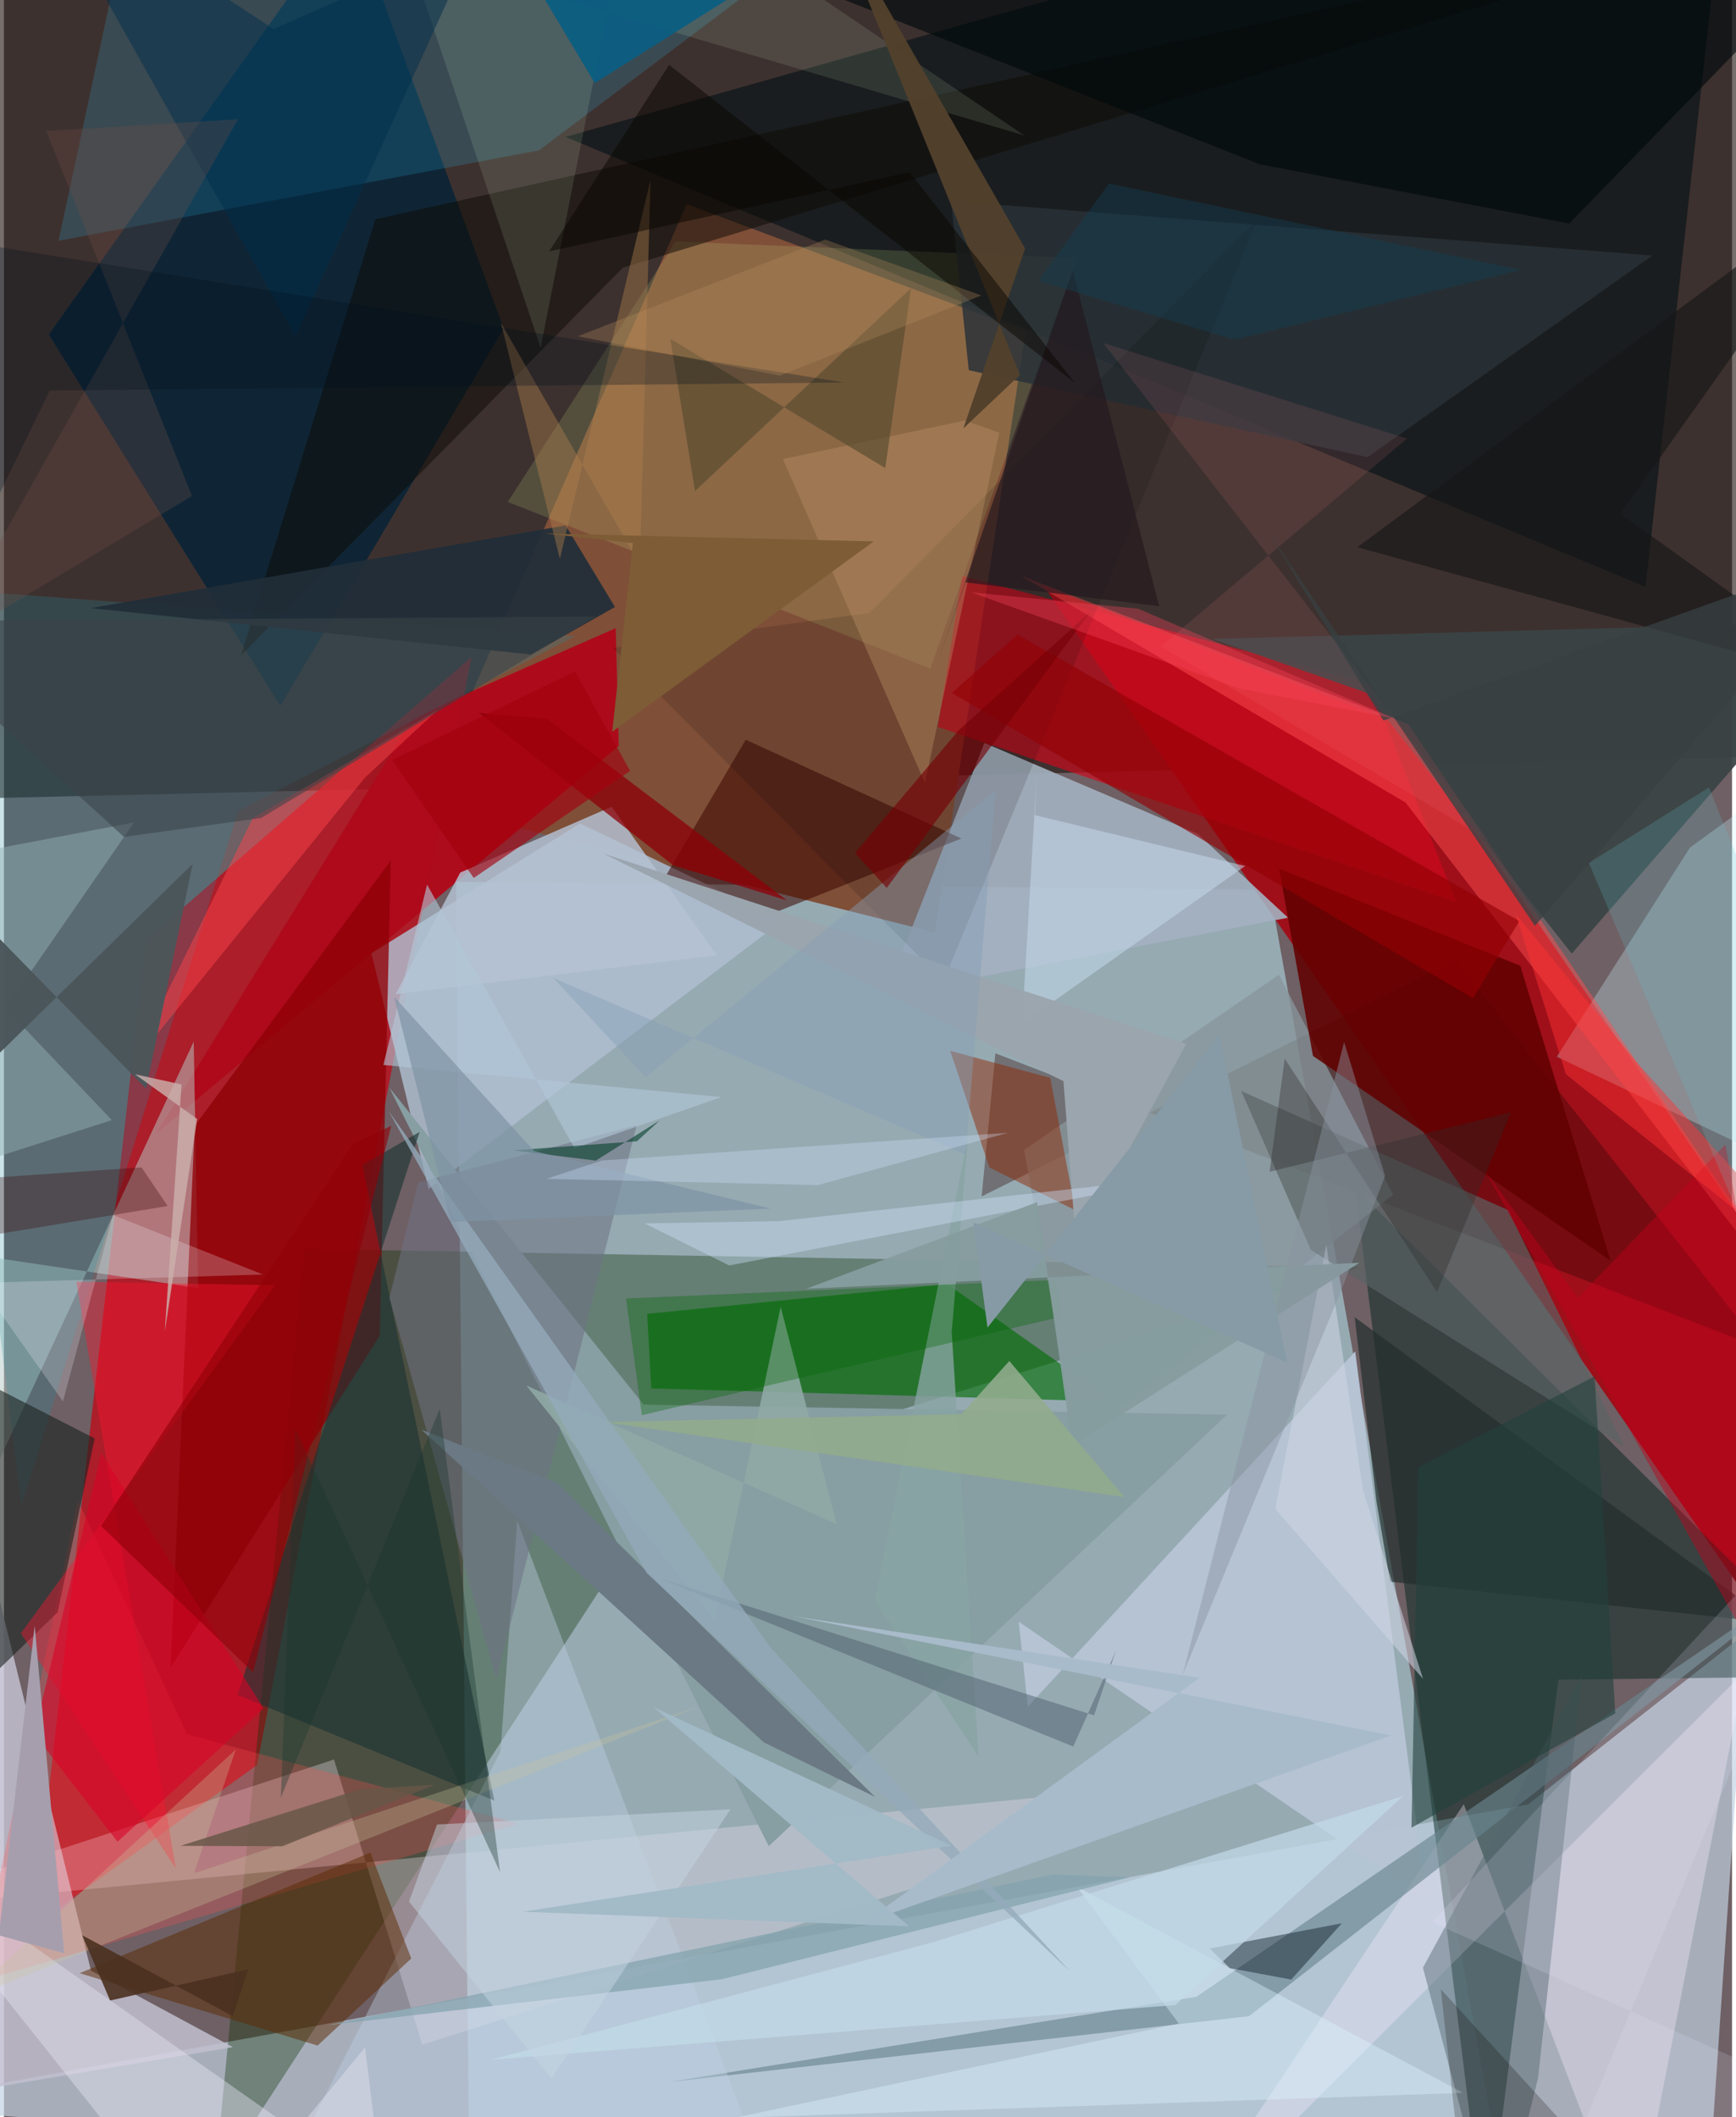 <svg xmlns="http://www.w3.org/2000/svg" width="228" height="278" viewBox="0 0 836 1024"><path fill="#6e6064" d="M0 0h836v1024H0z"/><path fill="#a7c9d3" fill-opacity=".706" d="M218.789 426.594l393.556 3.762L730.355 1086H225.4z"/><path fill="#1f1510" fill-opacity=".616" d="M898-62v426.768l-960 22.568 7.021-442.415z"/><path fill="#9e0f1a" d="M676.994 351.338l-174.288-68.196L898 851.545l-50.783-251.799z"/><path fill="#b7111e" fill-opacity=".831" d="M14.208 931.748l108.274-78.122 103.74-535.866L68.732 454.6z"/><path fill="#c1d2e2" fill-opacity=".686" d="M-62 1018.69L822.807 1086l20.185-296.363-105.575 83.034z"/><path fill="#0a3000" fill-opacity=".345" d="M655.305 612.973l-509.906-8.917-43.502 451.486 220.437-338.917z"/><path fill="#7f4f38" d="M494.252 160.136L330.264 98.723 202.796 388.786 450.338 451z"/><path fill="#00231d" fill-opacity=".486" d="M653.675 574.59l63.18 511.41 35.136-273.578 139.479-1.7z"/><path fill="#c1bfcf" fill-opacity=".847" d="M-4.914 762.538l47.018 190.58 68.628 37.01L-62 1019.164z"/><path fill="#051215" fill-opacity=".627" d="M832.843-62H725.24L271.631 66.219l522.517 217.655z"/><path fill="#afbfd1" fill-opacity=".816" d="M376.66 445.31l-97.994-47.03-100.9 62.785 27.688 114.026z"/><path fill="#a3b0c0" fill-opacity=".906" d="M577.568 403.323l-103.27-43.996-47.782 121.903 194.669-37.367z"/><path fill="#052337" fill-opacity=".824" d="M167.414-43.098l74.32 201.968-108.043 182.508L21.7 161.8z"/><path fill="#cf091c" fill-opacity=".663" d="M702.601 436.362l-250.813-84.754 11.756-73.067 197.309 52.121z"/><path fill="#006c04" fill-opacity=".624" d="M456.36 621.083l-145.194 14.37 1.992 36.078 223.673 6.358z"/><path fill="#f2e8f2" fill-opacity=".322" d="M610.718 858.76L202.369 988.965l-42.706-137.947L-62 923.65z"/><path fill="#2b0500" fill-opacity=".349" d="M702.192 464.428L850.11 652.003l-370.496-142.54-6.62 69.187z"/><path fill="#ae0b1b" fill-opacity=".984" d="M198.311 346.667l-124.5 201.406 223.604-187.278-1.463-56.966z"/><path fill="#b6cbc7" fill-opacity=".51" d="M-62 599.802l155.952 23.179L91.8 503.773-19.776 743.802z"/><path fill="#b5c4d4" fill-opacity=".98" d="M653.701 653.62l-158.4 171.882-4.38-41.12 197.127 134.506z"/><path fill="#d8f98f" fill-opacity=".149" d="M324.941 116.784l-81.21 125.98 204.387 80.57 70.998-198.515z"/><path fill="#8e0006" fill-opacity=".776" d="M80.595 806.66l101.193-160.707 5.36-229.739L92.301 544.49z"/><path fill="#2ac3fe" fill-opacity=".169" d="M26.417 116.443l232.38-43.694 98.95-74.458-303.51-11.544z"/><path fill="#cdf6ff" fill-opacity=".294" d="M893.596 578.906l-142.371-67.797 64.382-101.123 26.828-19.588z"/><path fill="#879ea2" d="M186.43 526.028l183.558 366.917 221.663-208.69-282.214-4.921z"/><path fill="#3a4345" fill-opacity=".937" d="M584.719 309.016l74.447 26.051 99.274 126.16L898 300.571z"/><path fill="#238ea0" fill-opacity=".243" d="M8.35 728.307L-46.342 283.61l322.791 24.062-163.171 84.636z"/><path fill="#3b0700" fill-opacity=".545" d="M369.11 442.878l-49.807-17.768 39.537-67.322 104.341 47.764z"/><path fill="#87959b" fill-opacity=".776" d="M672.07 577.895l-153.338 119.78-25.153-141.504 123.216-84.733z"/><path fill="#fceeff" fill-opacity=".333" d="M706.21 872.62L564.11 1086l277.922-277.455L787.772 1086z"/><path fill="#69868f" fill-opacity=".639" d="M576.908 965.759l-255.211 41.26 280.67-31.876L880.52 757.56z"/><path fill="#1c3433" fill-opacity=".627" d="M173.392 563.447l63.856 307.451-124.278-51.11 88.122-272.319z"/><path fill="#ff5151" fill-opacity=".267" d="M249.01 882.072l-261.722 76.606L35.68 725.615l52.9 113.239z"/><path fill="#620000" fill-opacity=".871" d="M616.847 420.062l116.703 47.027 43.695 142.677-143.985-99.063z"/><path fill="#293138" fill-opacity=".835" d="M659.676 221.14l137.809-97.558L458.191 97.3l8.571 81.76z"/><path fill="#19201e" fill-opacity=".592" d="M43.888 695.71l-17.922 84.098-42.367 41.063L-62 641.511z"/><path fill="#0c0b05" fill-opacity=".506" d="M299.385 129.494L898-52.914l-718.289 158.94-64.995 210.946z"/><path fill="#ff4f51" fill-opacity=".486" d="M491.855 278.418l187.46 71.756L898 673.262 678.031 388.16z"/><path fill="#bfd1e4" fill-opacity=".4" d="M381.332 1086l-243.282-38.53 102.163-200.342 8.069-111.675z"/><path fill="#5b2a01" fill-opacity=".498" d="M197.041 947.254l-19.745-51.222-140.672 58.331 115.095 35.008z"/><path fill="#902601" fill-opacity=".475" d="M457.774 508.24l48.376 13.108 12.139 64.011-41.543-20.679z"/><path fill="#212e38" fill-opacity=".929" d="M41.94 294.123l229.763-39.984 23.877 39.451-40.721 22.97z"/><path fill="#6d7184" fill-opacity=".549" d="M186.44 627.684l51.77 184.525 67.9-268-105.66 27.652z"/><path fill="#222d2c" fill-opacity=".69" d="M664 726.275L670.591 765l185.438 19.98-202.586-147.857z"/><path fill="#53656e" fill-opacity=".455" d="M686.453 951.706L722.142 1086l20.054-81.088 21.141-194.562z"/><path fill="#01090b" fill-opacity=".635" d="M250.216-62L869.022-6.951 757.238 108.126 607.407 79.442z"/><path fill="#e2ffd4" fill-opacity=".114" d="M305.267-62l188.34 127.5L195.7-22.418l63.919 190.603z"/><path fill="#fd1430" fill-opacity=".408" d="M35 619.919l96.171 1.714L8.183 789.988l74.945 113.67z"/><path fill="#b5c2d3" fill-opacity=".824" d="M220.736 422.025l73.255-31.855 50.865 71.859-155.37 18.818z"/><path fill="#5a6365" fill-opacity=".678" d="M598.593 527.713l33.637 76.83 151.603 95.123-56.18-114.41z"/><path fill="#94b0b5" fill-opacity=".482" d="M62.966 397.773L-62 421.58 52.178 541.759-62 578.31z"/><path fill="#6a7983" d="M267.398 717.077L421.41 869.098l-53.837-26.413-165.62-151.195z"/><path fill="#fe454b" fill-opacity=".475" d="M210.01 343.197l-89.67 52.549-58.984 120.113 113.28-139.748z"/><path fill="#89a4a3" fill-opacity=".792" d="M458.494 644.323l13.014 205.303-50.173-75.373 45.142-225.08z"/><path fill-opacity=".129" d="M418.746 296.458l-124.103 16.933 159.901 161.214L606.4 106.067z"/><path fill="#ddf5ff" fill-opacity=".396" d="M353.516 1024.323l352.378-12.08-186.763-99.646 49.227 66.135z"/><path fill="#eae7f6" fill-opacity=".412" d="M183.276 1060.341l-8.574-70.118L95.924 1086-62 887.658z"/><path fill="#bd9369" fill-opacity=".38" d="M376.865 222.034l87.935-18.626 16.688 5.867-35.91 169.452z"/><path fill="#c6daec" fill-opacity=".537" d="M498.747 394.262l.945-20.16-7.136 120.923 107.88-76.164z"/><path fill="#84a3ad" fill-opacity=".737" d="M544.574 908l-197.137 49.266-190.696 22.235 350.81-72.876z"/><path fill="#f5f5fe" fill-opacity=".235" d="M52.805 587.683L28.536 677.85l-40.496-57.337 137.259-4.077z"/><path fill="#0a1926" fill-opacity=".439" d="M647.263 930.219l-24.523 27.223-29.704-5.525-9.76-9.487z"/><path fill="#90aaa5" fill-opacity=".89" d="M402.871 737.243l-150.15-67.126 91.146 113.531 31.887-151.56z"/><path fill="#940004" fill-opacity=".639" d="M710.67 482.753L458.56 335.165l31.719-28.289 242.815 138.608z"/><path fill="#4c565a" fill-opacity=".969" d="M-62 392.75L68.762 526.582l22.555-108.824-141.632 138.774z"/><path fill="#52412c" fill-opacity=".965" d="M400.284-43.584l91.21 224.893-27.37 25.902 29.881-86.985z"/><path fill="#171717" fill-opacity=".639" d="M654.702 264.679L898 84.626 782.012 248.453 898 331.753z"/><path fill="#574a2f" fill-opacity=".651" d="M426.344 226.395l-103.972-62.52 11.955 73.601 104.485-98.092z"/><path fill="#c3dae8" fill-opacity=".714" d="M235.146 996.302l214.468-56.936 227.293-70.722-110.24 101.129z"/><path fill="#0e5e81" fill-opacity=".98" d="M285.827 40.18l108.167-68.214L427.882-62H224.767z"/><path fill="#c6c59c" fill-opacity=".302" d="M112.168 846.16l-20.192 59.85 244.384-80.685-355.765 142.126z"/><path fill="#8d0009" fill-opacity=".761" d="M262.82 347.683l-33.1-2.92 93.941 73.678 55.125 17.053z"/><path fill="#4c5c6b" fill-opacity=".471" d="M517.303 844.743l20.656-46.394-10.62 31.295-210.942-66.502z"/><path fill="#23403c" fill-opacity=".592" d="M769.503 665.668l10.002 163.026-98.567 55.284 3.294-174.272z"/><path fill="#da0327" fill-opacity=".584" d="M14.639 838.628l32.45-135.87 78.548 123.518-70.7 64.511z"/><path fill="#a69ead" d="M14.873 786.321L29.156 944.74-62 919.67l58.61 24.161z"/><path fill="#b07f4e" fill-opacity=".416" d="M268.935 270.33l43.866-183.345L307.608 273l-67.193-116.852z"/><path fill="#006700" fill-opacity=".333" d="M300.923 628.03l208.143-8.985 2.572 17.771-203.06 47.649z"/><path fill="#c3001a" fill-opacity=".439" d="M888.71 874.514L716.456 566.167l44.997 61.54 71.343-74.142z"/><path fill="#ece8ff" fill-opacity=".161" d="M898 1022.514l-207.156-92.812L898 706.72 739.772 1086z"/><path fill="#9ba5ae" fill-opacity=".992" d="M571.944 504.88l-53.188 98.296-6.196-80.24-222.755-110.164z"/><path fill="#cbafaa" fill-opacity=".824" d="M63.384 519.584l30.085 21.603-15.663 102.847L85.91 524.53z"/><path fill="#ff818b" fill-opacity=".11" d="M559.663 312.618l119.08-100.5-146.961-46.237 187.351 241.02z"/><path fill="#cfd5e4" fill-opacity=".549" d="M639.734 602.03l-24.71 127.764 71.516 82.255-29.027-91.063z"/><path fill="#c5d4e0" fill-opacity=".494" d="M264.9 1005.491l86.588-130.4-141.989 7.364-13.524 37.31z"/><path fill="#cddff9" fill-opacity=".408" d="M576.081 568.54L350.89 612.066l-40.985-20.352 65.097-1.097z"/><path fill="#002e4c" fill-opacity=".502" d="M14.732-62l115.677 76.031 97.295-42.667-86.673 191.343z"/><path fill="#93aaba" fill-opacity=".788" d="M186.074 537.36l124.835 223.407 204.92 192.801L370.712 796.72z"/><path fill="#ff3234" fill-opacity=".459" d="M755.589 519.548L898 633.586 789.748 513.709l-58.379-71.708z"/><path fill="#b1c7d7" fill-opacity=".608" d="M276.026 555.365l71.003-24.747-163.487-15.516 21.138-87.276z"/><path fill="#879d9f" fill-opacity=".973" d="M516.783 699.437l-16.961-118.002-111.701 41.898 267.566-12.558z"/><path fill="#a8bbcb" fill-opacity=".996" d="M578.382 811.52l-162.46 118.625 255.068-90.762-288.816-57.65z"/><path fill="#043e2a" fill-opacity=".596" d="M246.475 556.376l39.826 4.971 30.96-19.454-11.042 10.092z"/><path fill="#869fb6" fill-opacity=".435" d="M265.733 473.018l44.637 48.011 169.356-138.84-14.53 176.247z"/><path fill="#4b3020" fill-opacity=".898" d="M110.69 975.137l-72.831-39.115 13.503 31.555 66.817-15.081z"/><path fill="#24171e" fill-opacity=".663" d="M517.052 130.676L450.425 323.84l14.71-42.176 93.728 11.554z"/><path fill="#675747" fill-opacity=".835" d="M134.7 892.99l-49.328-.234 86.777-27.28 36.038-2.24z"/><path fill="#92ac8d" fill-opacity=".886" d="M290.597 687.83l251.435 36.22-55.664-65.783-23.189 25.71z"/><path fill="#0a0500" fill-opacity=".486" d="M518.094 185.23L438.145 83.276l-174.4 38.309 58.042-90.229z"/><path fill="#7e94a5" fill-opacity=".698" d="M256.513 556.73l114.413 27.839-154.816 6.446-27.339-108.908z"/><path fill="#1c372f" fill-opacity=".373" d="M210.807 681.4l29.19 224.075-99.037-214.35-7.02 178.32z"/><path fill="#0e0802" fill-opacity=".224" d="M695.098 962.114L708.781 1086H898l-121.03-34.289z"/><path fill="#d2e5ff" fill-opacity=".31" d="M393.752 573.183l92.065-25.297-196.55 13.404-26.709 8.855z"/><path fill="#2f2c2b" fill-opacity=".357" d="M612.276 566.762l7.317-54.702 73.69 112.838 35.73-86.882z"/><path fill="#6e4c47" fill-opacity=".302" d="M113.178 57.69l-92.692 5.666 70.445 176.547L-30.6 312.717z"/><path fill="#330100" fill-opacity=".302" d="M-46.36 572.484l112.899-7.875 12.669 18.705L-62 606.607z"/><path fill="#760006" fill-opacity=".639" d="M411.725 412.607l50.118-59.384 63.538-57.051-98.308 133.281z"/><path fill="#8b92a0" fill-opacity=".451" d="M668.13 568.763l-19.807-64.756-78.056 305.936 77.506-187.94z"/><path fill="#000e1e" fill-opacity=".29" d="M22.148 188.887L-62 361.922V109.98l468.528 75.028z"/><path fill="#900007" fill-opacity=".604" d="M46.94 738.044L168.66 553.38l18.703-8.834-66.85 264.325z"/><path fill="#879ba7" fill-opacity=".988" d="M475.813 642.097l-6.808-50.816 151.778 67.726-32.755-158.478z"/><path fill="#a4000e" fill-opacity=".631" d="M227.255 424.652l75.637-51.775-26.596-48.176-88.516 42.889z"/><path fill="#63c0cc" fill-opacity=".204" d="M894.183 553.062l-69.35-172.22-58.126 36.563 76.214 178.84z"/><path fill="#a2b9c7" fill-opacity=".98" d="M437.932 931.728L314.29 825.727l144.17 66.962-207.59 31.942z"/><path fill="#384042" fill-opacity=".757" d="M667.321 348.492L898 265.855 740.65 447.823 612.6 258.76z"/><path fill="#7d5c36" d="M261.749 258.039l159.026 3.816-126.518 92.087 9.968-91.293z"/><path fill="#bc9261" fill-opacity=".286" d="M472.854 142.892l-97.538 38.773-97.71-19.006 119.657-46.787z"/><path fill="#153d4f" fill-opacity=".467" d="M534.57 88.779l199.32 41.806-138.692 33.69-94.805-28.482z"/><path fill="#ff455c" fill-opacity=".337" d="M597.327 332.883l75.86 14.756-124.543-53.213-80.82-7.94z"/><path fill="#3a4248" fill-opacity=".561" d="M124.369 395.653l-66.341 9.115L-56.285 300.45l342.57-2.258z"/></svg>